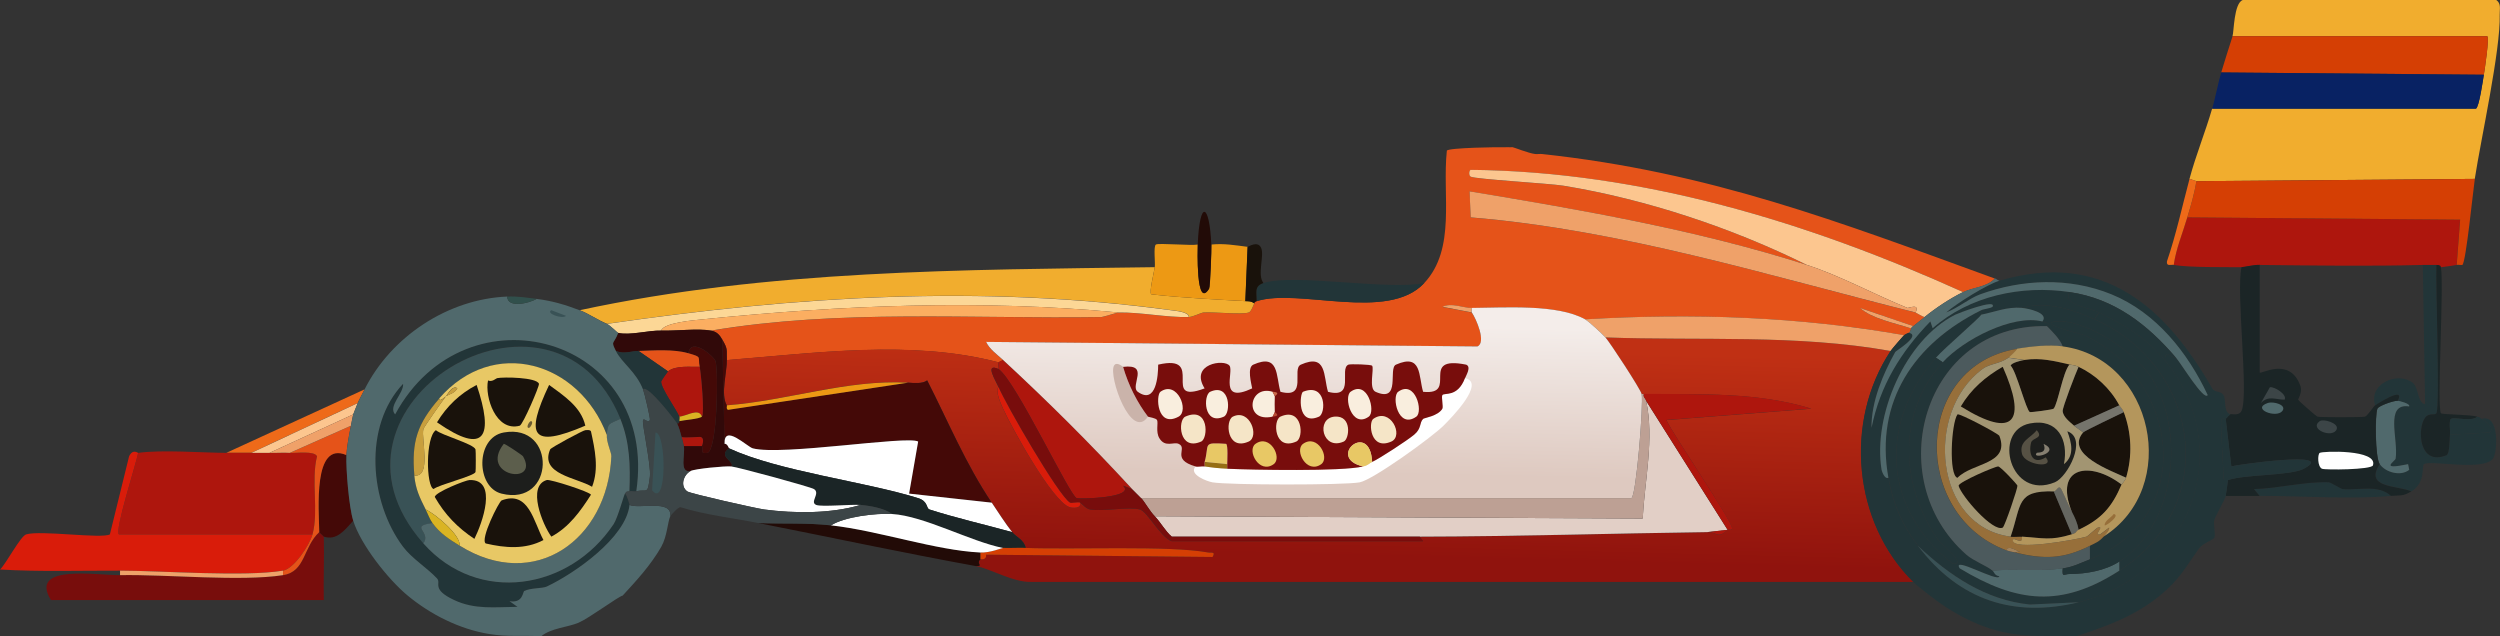 <?xml version="1.0" encoding="UTF-8"?>
<svg id="katman_2" data-name="katman 2" xmlns="http://www.w3.org/2000/svg" xmlns:xlink="http://www.w3.org/1999/xlink" viewBox="0 0 403.2 102.62">
  <rect x="0" y="0" width="403.2" height="102.62" fill="#333333" stroke="none"/>
  <defs>
    <style>
      .cls-1 {
        fill: #75746c;
      }

      .cls-2 {
        fill: #ee6a19;
      }

      .cls-3 {
        fill: url(#Adsız_degrade_87);
      }

      .cls-4 {
        fill: url(#Adsız_degrade_86);
      }

      .cls-5 {
        fill: #ed9914;
      }

      .cls-6 {
        fill: #31504c;
      }

      .cls-7 {
        fill: #e55319;
      }

      .cls-8 {
        fill: #d53f04;
      }

      .cls-9 {
        fill: #b74a33;
      }

      .cls-10 {
        fill: #223538;
      }

      .cls-11 {
        fill: #f1ad2e;
      }

      .cls-12 {
        fill: #e2cfc6;
      }

      .cls-13 {
        fill: #fbae61;
      }

      .cls-14 {
        fill: #d91c0a;
      }

      .cls-15 {
        fill: #fcd796;
      }

      .cls-16 {
        fill: #656660;
      }

      .cls-17 {
        fill: #1d1e1c;
      }

      .cls-18 {
        fill: #a2825a;
      }

      .cls-19 {
        fill: #ae160d;
      }

      .cls-20 {
        fill: #867f71;
      }

      .cls-21 {
        fill: #dab423;
      }

      .cls-22 {
        fill: #f9eede;
      }

      .cls-23 {
        fill: #bda094;
      }

      .cls-24 {
        fill: #310909;
      }

      .cls-25 {
        fill: #f5e5c7;
      }

      .cls-26 {
        fill: #fcc68f;
      }

      .cls-27 {
        fill: #fff;
      }

      .cls-28 {
        fill: #a29572;
      }

      .cls-29 {
        fill: #966e14;
      }

      .cls-30 {
        fill: #5c5e4c;
      }

      .cls-31 {
        fill: #1b2526;
      }

      .cls-32 {
        fill: #3c4547;
      }

      .cls-33 {
        fill: #4c5a5d;
      }

      .cls-34 {
        fill: #cb6848;
      }

      .cls-35 {
        fill: #780d0c;
      }

      .cls-36 {
        fill: #e8c865;
      }

      .cls-37 {
        fill: #082263;
      }

      .cls-38 {
        fill: #50696c;
      }

      .cls-39 {
        fill: #19120b;
      }

      .cls-40 {
        fill: #395256;
      }

      .cls-41 {
        fill: #695931;
      }

      .cls-42 {
        fill: #efa169;
      }

      .cls-43 {
        fill: #cab3aa;
      }

      .cls-44 {
        fill: #c89f3d;
      }

      .cls-45 {
        fill: #440907;
      }

      .cls-46 {
        fill: #976f3a;
      }

      .cls-47 {
        fill: #565144;
      }

      .cls-48 {
        fill: #b4965c;
      }

      .cls-49 {
        fill: #220b07;
      }
    </style>
    <linearGradient id="Adsız_degrade_86" data-name="Adsız degrade 86" x1="213.25" y1="55.6" x2="212.39" y2="89.55" gradientUnits="userSpaceOnUse">
      <stop offset="0" stop-color="#c03014"/>
      <stop offset="1" stop-color="#90130d"/>
    </linearGradient>
    <linearGradient id="Adsız_degrade_87" data-name="Adsız degrade 87" x1="212.07" y1="52.23" x2="211.61" y2="76.33" gradientUnits="userSpaceOnUse">
      <stop offset="0" stop-color="#f4edea"/>
      <stop offset="1" stop-color="#dec9c0"/>
    </linearGradient>
  </defs>
  <g id="katman_2-2" data-name="katman 2">
    <g id="_Üretken_Nesne" data-name="Üretken Nesne">
      <g>
        <path class="cls-7" d="M242.85,23.74c.44.02,1.04,0,1.1,0,.19.01,2.61.99,3.65,1.1.36.04.74-.04,1.1,0,27.16,2.93,47.82,10.91,73.04,20.09-1.35,1.41-3.37,1.37-5.11,2.19-24.88-11.25-51.75-19.44-79.43-19.72-.3.18-.3.91,0,1.1.64.4,12.78,1.1,14.97,1.46,13.31,2.18,27.23,6.81,39.26,12.78-17.54-5.61-36.31-8.88-54.41-11.87l.18,4.2c24.56,2.02,48.03,9.39,71.76,15.34.09.02,1.13.69,1.46.73-.38.32-1.75,1.37-1.83,1.46l-8.58-2.92c1.89,1.73,5.64,2.44,8.22,3.29-.02.03-.11.6-.37.73-.17.04-.68.32-.73.37-16.96-3.01-34.27-3.58-51.49-2.56-4.44-2.49-13.02-1.87-18.26-1.83-1.44.01-3.22-.91-4.75-.18l4.75.91c.71,1.04,2.38,4.84.91,5.48l-79.24-.73c.53,1.17,1.8,2.05,2.74,2.92-.16.05-.72.33-.73.37-14.02-3.69-29.5-1.5-43.82-.37-.07-1.76.2-1.68-.73-3.29-.45-.79-.87-1.28-1.83-1.46,20.76-3.49,42.03-1.86,62.99-2.19.2,0,2.57-.73,2.74-.73,3.52-.06,7.88.83,11.32.73.66-.02,2.01-.71,2.37-.73,1.73-.12,6.13.38,7.3,0,.44-.14.81-1.42.91-1.46.02,0-.14-.2.37-.37,6.77-2.18,21.12,3.4,27.02-2.92,5.19-5.56,2.87-14.21,3.65-21.36.21-.48,8.57-.6,9.49-.55Z"/>
        <path class="cls-11" d="M186.24,43.09c-.12.82-.96,4.14-.55,4.38,5.03.57,10.1.81,15.16,1.1.62.03.91-.04,1.46.37-.1.04-.47,1.32-.91,1.46-1.17.38-5.58-.12-7.3,0-.36.02-1.71.71-2.37.73.15-.83-2.2-1.02-2.74-1.1-30.95-4.18-60.33-2.28-91.11,2.19-1.48-.61-2.89-1.62-4.38-2.19,30.32-6.53,61.79-6.51,92.76-6.94Z"/>
        <path class="cls-5" d="M193.18,39.44c-.02.6-.32,10.59,1.83,7.12.19-.3.4-6.41.37-7.12,2-.21,3.88.12,5.84.37l-.37,8.76c-5.05-.29-10.12-.52-15.16-1.1-.41-.24.43-3.56.55-4.38.11-.71-.24-3.35.18-3.65.4-.28,5.72.21,6.76,0Z"/>
        <path class="cls-10" d="M229.7,45.65c-5.9,6.33-20.26.75-27.02,2.92.01-1.41-.42-2.42,1.1-2.92,4.78-1.59,20.04,1.2,25.93,0Z"/>
        <path class="cls-2" d="M58.79,62.81c-.25.5-.98,1.87-1.1,2.19l-17.16,8.03c-1.33-.02-2.68.01-4.02,0l22.28-10.23Z"/>
        <path class="cls-49" d="M195.37,39.44c.03.71-.18,6.82-.37,7.12-2.15,3.46-1.85-6.52-1.83-7.12.31-7.43,1.91-6.63,2.19,0Z"/>
        <path class="cls-39" d="M203.77,45.65c-1.52.51-1.08,1.51-1.1,2.92-.51.16-.34.36-.37.37-.55-.4-.84-.33-1.46-.37l.37-8.76c.11.01,1.64-1.07,2.19.18s-.68,4.33.37,5.66Z"/>
        <path class="cls-4" d="M304.93,56.6c-7.56,11.43-6.02,27.7,3.65,37.25h-142.24c-2.96.1-6.55-2.12-8.95-2.56,1.34.02-.06-.38.73-1.1.04-.04.99.24.91-.73l36.52.37c.55-.93-.21-.64-.73-.73-6.36-1.15-21.75-.44-29.4-.73-.22-1.29-1.61-1.82-2.19-2.56-1.11-1.4-2.27-3.24-3.29-4.75-4.2-6.24-7.05-13.17-10.41-19.72-.75.59-2.19.42-3.1.37-9.75-.56-19.51,2.92-29.21,3.65-1.06-1.71.07-5.59,0-7.3,14.32-1.13,29.8-3.33,43.82.37-.08.28.05.75,0,1.1-2.35-1.09-.42,1.93,0,2.92-.61.59.45,2.86.73,3.47,1.36,3.02,8,15.05,10.77,15.89.43.13,1.89.25,1.64-.73.28.11.93.98,1.64,1.1,2.15.35,6.25-.51,8.03,0,1.2.34,3.36,4.55,5.11,5.11h40.54l-.55-.73c15.48-.03,30.91-.52,46.38-.73,1.67-.02,1.68,1.16,3.29-.37.07-.06.68.14.73-.18.18-1.07-9.59-15.22-10.59-17.53l23.37-1.83c-8.71-2.7-17.99-2.3-27.02-2.37h-.37c-.14-.72-5.14-8.35-5.84-9.13,15.37.57,30.78-.53,46.01,2.19Z"/>
        <path class="cls-45" d="M116.49,54.78c.93,1.61.66,1.53.73,3.29s-1.06,5.59,0,7.3c.07.11-.16.54.18.73l29.03-4.38c.91.05,2.35.23,3.1-.37,3.35,6.55,6.21,13.48,10.41,19.72l-13.33-1.46,1.46-8.4c-1.75-.99-21.97,2.31-26.66,1.1-.9-.23-4.71-4.05-4.56-.73l-.37-16.8Z"/>
        <path class="cls-26" d="M316.61,47.11c-1.95.92-4.54,2.64-6.21,4.02-.34-.04-1.37-.71-1.46-.73.78-1.54-1.18-.69-1.28-.73-5.18-2.08-10.96-5.25-16.25-6.94-12.03-5.97-25.94-10.6-39.26-12.78-2.19-.36-14.34-1.06-14.97-1.46-.3-.19-.3-.92,0-1.1,27.68.28,54.54,8.47,79.43,19.72Z"/>
        <path class="cls-42" d="M291.42,42.73c5.29,1.69,11.07,4.86,16.25,6.94.09.04,2.06-.81,1.28.73-23.73-5.94-47.2-13.31-71.76-15.34l-.18-4.2c18.1,2.99,36.87,6.26,54.41,11.87Z"/>
        <path class="cls-42" d="M307.12,54.05c-.34.33-1.99,2.25-2.19,2.56-15.24-2.72-30.64-1.62-46.01-2.19-.52-.58-2.69-2.59-3.29-2.92,17.22-1.03,34.53-.45,51.49,2.56Z"/>
        <path class="cls-15" d="M191.72,51.13c-3.44.1-7.8-.79-11.32-.73-22.23-2.12-44.83-1.17-67.01,1.1-1.45.15-6.35.53-6.76,1.83-2.09-.06-5.04.81-6.94.37-.11-.03-1.31-1.25-1.83-1.46,30.78-4.47,60.16-6.37,91.11-2.19.54.07,2.89.27,2.74,1.1Z"/>
        <path class="cls-19" d="M182.59,78.88l-1.46-.55c2.09,1.99-7.07,2.16-7.49,2.01-1.16-.43-9.87-19-12.6-20.82.05-.34-.08-.82,0-1.1.01-.04.57-.31.73-.37,7.27,6.74,14.11,13.51,20.82,20.82Z"/>
        <path class="cls-13" d="M180.4,50.4c-.17,0-2.54.73-2.74.73-20.96.33-42.24-1.3-62.99,2.19-1.98-.38-5.76.07-8.03,0,.41-1.3,5.3-1.68,6.76-1.83,22.18-2.27,44.78-3.22,67.01-1.1Z"/>
        <path class="cls-24" d="M106.63,53.32c2.27.07,6.06-.38,8.03,0,.96.18,1.37.67,1.83,1.46l.37,16.8c.45-.07.68.71.73.73-1.92,1.29.98,2.13.37,2.92-1.07-.1-5.9.38-6.57.73-1.9.39-.86-2.6-1.1-4.02h2.92c.29.73-.42,1.23.91,1.1,1.59-.67,1.76-13.12,1.28-14.79-.22-.75-3.94-4.01-4.38-1.28-2.41-.69-5.55-.43-8.03-.37-1.25.03-2.33.56-3.65,0-.87-1.74-.36-.97.37-2.92,1.89.45,4.85-.43,6.94-.37Z"/>
        <path class="cls-42" d="M308.58,52.59s-.13.04-.37.37c-2.58-.85-6.32-1.56-8.22-3.29l8.58,2.92Z"/>
        <path class="cls-42" d="M237.37,49.66c.03.23-.06.65,0,.73l-4.75-.91c1.53-.72,3.31.19,4.75.18Z"/>
        <g>
          <path class="cls-19" d="M36.52,73.04c1.33.01,2.68-.02,4.02,0,.97.02,1.95-.03,2.92,0,1.09.03,2.21-.07,3.29,0,.98.06,3.95-.38,4.38.55-.99,3.93.3,8.79-.73,12.6h-31.22c-.74-.52,2.78-11.38,3.1-13.15,3.75-.53,10.19-.03,14.24,0Z"/>
          <path class="cls-14" d="M22.28,73.04c-.33,1.76-3.84,12.62-3.1,13.15h31.22c-.47,1.73-3,5.55-4.75,5.84-6.26,1.04-19.28.02-26.29,0-6.44-.02-12.94.2-19.35-.18.95-.9,3.29-5.37,4.2-5.66,2.27-.71,12.09.73,13.51,0l3.1-12.6c.61-1.25,1.38-.54,1.46-.55Z"/>
          <path class="cls-35" d="M52.22,86.55c.09,3.4-.07,6.83,0,10.23H8.22c-3.69-5.92,7.69-3.95,11.14-4.02,7.57-.14,19.38,1.06,26.29,0,3.65-.56,3.22-4.52,5.84-6.94,0,.05.73.68.73.73Z"/>
          <path class="cls-42" d="M45.65,92.03v.73c-6.91,1.06-18.72-.14-26.29,0v-.73c7.01.02,20.04,1.04,26.29,0Z"/>
          <path class="cls-45" d="M55.87,73.4c-.1,2.37.42,8.43,1.1,10.59-1.43,1.56-2.67,3.23-4.75,2.56,0-.05-.73-.68-.73-.73-.05-3.58-1.04-14.77,4.38-12.42Z"/>
          <path class="cls-7" d="M56.6,68.65c-.27,1.31-.68,3.46-.73,4.75-5.42-2.35-4.43,8.83-4.38,12.42-2.62,2.42-2.19,6.38-5.84,6.94v-.73c1.75-.29,4.28-4.12,4.75-5.84,1.03-3.81-.26-8.67.73-12.6-.43-.93-3.4-.48-4.38-.55l9.86-4.38Z"/>
        </g>
        <path class="cls-26" d="M57.7,65c-.18.47-.68,1.65-.73,1.83l-13.51,6.21c-.97-.03-1.95.02-2.92,0l17.16-8.03Z"/>
        <path class="cls-42" d="M56.97,66.83c-.12.41-.25,1.28-.37,1.83l-9.86,4.38c-1.08-.07-2.2.03-3.29,0l13.51-6.21Z"/>
        <path class="cls-12" d="M278.63,85.45l-3.29.37c-15.46.21-30.9.7-46.38.73-13.32.03-26.66-.02-39.99,0-1.09-.94-1.75-2.27-2.74-3.29l78.7.37c.32-6.09,1.89-12.94.55-18.99l13.15,20.82Z"/>
        <path class="cls-23" d="M265.49,64.64c1.34,6.05-.23,12.9-.55,18.99l-78.7-.37c-.87-.89-1.53-2.19-2.19-2.92h79.06c.78-.34,1.97-15.17,1.64-16.8h.37c-.16.52.28.7.37,1.1Z"/>
        <path class="cls-27" d="M159.95,81.07c1.01,1.5,2.18,3.35,3.29,4.75-4.38-1.21-8.99-2.26-13.33-3.65-.56-.18-.19-1.32-1.83-1.83-8.58-2.68-22.48-4.32-30.49-8.03-.05-.02-.28-.8-.73-.73-.14-3.32,3.66.5,4.56.73,4.69,1.22,24.91-2.09,26.66-1.1l-1.46,8.4,13.33,1.46Z"/>
        <path class="cls-31" d="M163.24,85.82c.58.74,1.97,1.27,2.19,2.56-1.21-.05-2.44.05-3.65,0-5.32-1.07-12.7-5.15-17.89-5.48-1.25-.93-3.6-1.34-5.11-1.46s-6.25.34-7.12,0c-1.13-.44.72-1.87-.37-2.56-.58-.37-12.29-3.55-13.33-3.65.62-.79-2.29-1.64-.37-2.92,8.01,3.71,21.91,5.35,30.49,8.03,1.63.51,1.27,1.65,1.83,1.83,4.34,1.39,8.95,2.44,13.33,3.65Z"/>
        <path class="cls-35" d="M161.05,59.52c2.72,1.81,11.44,20.39,12.6,20.82.42.16,9.58-.02,7.49-2.01l1.46.55c.47.51,1.02.98,1.46,1.46.66.73,1.33,2.03,2.19,2.92.99,1.02,1.65,2.35,2.74,3.29,13.33-.02,26.66.03,39.99,0l.55.73h-40.54c-1.75-.57-3.91-4.77-5.11-5.11-1.78-.51-5.88.35-8.03,0-.71-.12-1.37-.99-1.64-1.1-.37-.14-1.4.15-1.64,0-1.89-1.18-10.35-15.87-11.5-18.62-.42-1-2.35-4.01,0-2.92Z"/>
        <path class="cls-19" d="M278.63,85.45l-13.15-20.82c-.09-.4-.53-.57-.37-1.1,9.04.08,18.31-.33,27.02,2.37l-23.37,1.83c1,2.31,10.77,16.45,10.59,17.53-.05.32-.66.12-.73.18Z"/>
        <path class="cls-49" d="M134.02,84.72c7.65.85,16.85,4.04,24.1,4.38v1.1c-.79.72.61,1.11-.73,1.1-11.77-2.14-23.36-4.63-35.06-6.94,3.91.15,7.76-.07,11.69.37Z"/>
        <path class="cls-8" d="M165.43,88.37c7.64.29,23.04-.42,29.4.73.52.1,1.28-.2.73.73l-36.52-.37c.08.97-.87.69-.91.73v-1.1c1.55.07,3.47-.74,3.65-.73,1.21.05,2.44-.05,3.65,0Z"/>
        <path class="cls-14" d="M174.19,81.07c.25.98-1.22.86-1.64.73-2.78-.83-9.41-12.87-10.77-15.89-.28-.61-1.34-2.88-.73-3.47,1.15,2.75,9.62,17.45,11.5,18.62.24.15,1.27-.14,1.64,0Z"/>
        <path class="cls-5" d="M146.44,61.72l-29.03,4.38c-.35-.19-.11-.62-.18-.73,9.7-.73,19.46-4.21,29.21-3.65Z"/>
        <path class="cls-19" d="M278.63,85.45c-1.61,1.52-1.62.34-3.29.37l3.29-.37Z"/>
        <path class="cls-27" d="M117.95,75.23c1.04.1,12.75,3.28,13.33,3.65,1.08.69-.76,2.12.37,2.56.87.34,5.6-.12,7.12,0-4.75,1.41-10.62,1.38-15.52.73-1.22-.16-11.9-2.55-12.42-2.92-1.19-.87-.61-2.68.55-3.29.67-.35,5.51-.83,6.57-.73Z"/>
        <path class="cls-45" d="M113.21,71.94c-.03-.07.54-1.12-.18-1.46-.14-.07-2.62.21-3.1,0-.18-.67-.4-1.58-.73-2.19.42.07.34-.36.37-.37.73-.18,3.17-.33,3.65-.73.45-.37-.14-6.99-.37-8.03-.35-1.66.51-1.52-1.83-2.19.44-2.73,4.16.52,4.38,1.28.48,1.67.31,14.12-1.28,14.79-1.34.14-.62-.36-.91-1.1Z"/>
        <path class="cls-7" d="M111.02,56.97c2.34.67,1.47.53,1.83,2.19-1.46.05-3.89-.27-5.11.73l-4.75-3.29c2.48-.07,5.63-.32,8.03.37Z"/>
        <path class="cls-19" d="M113.21,71.94h-2.92c-.05-.31-.26-1.08-.37-1.46.48.21,2.96-.07,3.1,0,.72.35.16,1.39.18,1.46Z"/>
        <path class="cls-27" d="M143.88,82.9c5.19.32,12.58,4.41,17.89,5.48-.19,0-2.1.8-3.65.73-7.26-.34-16.45-3.54-24.1-4.38,2.2-1.39,7.21-1.99,9.86-1.83Z"/>
        <path class="cls-19" d="M112.84,59.16c.22,1.05.82,7.66.37,8.03-.52-1.48-2.44-.07-3.65,0-.45-1.12-2.99-4.64-2.92-5.66,0-.1,1.02-1.58,1.1-1.64,1.22-1,3.65-.68,5.11-.73Z"/>
        <path class="cls-21" d="M113.21,67.19c-.48.4-2.92.55-3.65.73-.03-.23.06-.58,0-.73,1.21-.07,3.13-1.48,3.65,0Z"/>
        <g>
          <path class="cls-3" d="M255.63,51.49c.6.33,2.76,2.34,3.29,2.92.71.78,5.7,8.41,5.84,9.13.32,1.62-.87,16.46-1.64,16.8h-79.06c-.44-.48-.99-.95-1.46-1.46-6.71-7.3-13.54-14.08-20.82-20.82-.94-.87-2.21-1.75-2.74-2.92l79.24.73c1.46-.64-.2-4.44-.91-5.48-.06-.08.03-.5,0-.73,5.24-.04,13.82-.66,18.26,1.83Z"/>
          <path class="cls-27" d="M192.82,75.23c.37.11,1.01-.07,1.46,0,1.32.2,2.32.3,3.65.37,4.24.2,18.43.46,21.91-.37.88-.21.96-.5,1.46-.73,1.24-.58,5.68-3.49,6.76-4.38,1.26-1.04.82-1.91,1.46-2.56.17-.17,2.4-.45,3.1-1.64.18-.31-.18-1.88,0-2.19.28-.46,2.44.44,3.65-2.74,3.41.68-2.16,6.37-3.47,7.67-1.84,1.83-11.34,8.72-13.51,9.13-2.46.47-21.19.45-23.74,0-.82-.14-3.9-1.24-2.74-2.56Z"/>
          <path class="cls-43" d="M181.13,59.16c.85,2.96,2.27,5.74,4.02,8.03-2.72,4-6.43-6.57-5.48-8.22.42-.73,1.39.19,1.46.18Z"/>
          <path class="cls-36" d="M197.93,74.86l-3.65-.37c.82-2.91-.49-3.19,3.47-2.92.34.24.18,2.72.18,3.29Z"/>
          <path class="cls-29" d="M197.93,74.86v.73c-1.33-.06-2.33-.16-3.65-.37.03-.23-.05-.54,0-.73l3.65.37Z"/>
          <g>
            <path class="cls-35" d="M236.27,60.99c-1.21,3.18-3.37,2.28-3.65,2.74-.18.31.18,1.88,0,2.19-.71,1.2-2.94,1.47-3.1,1.64-.64.65-.2,1.51-1.46,2.56-1.08.9-5.51,3.8-6.76,4.38-.35-6.81-7.52-.68-1.46.73-3.48.83-17.67.56-21.91.37v-.73c0-.57.16-3.04-.18-3.29-3.95-.27-2.65.01-3.47,2.92-.05.19.03.5,0,.73-.45-.07-1.09.11-1.46,0-4.05-1.17-1.16-2.95-2.74-3.65-.81-.36-2.16.65-3.1-.91-.62-1.03-.14-2.44-.37-2.92-.16-.34-1.41-.49-1.46-.55-1.75-2.29-3.16-5.08-4.02-8.03,4.4-.53,1.03,3.05,2.37,4.02,3,2.15,3.29-2.72,3.29-4.38,7.82-1.82.23,6.56,7.49,3.83-2.47-3.98,3.21-4.79,4.02-3.65.72,1-1.83,6.22,3.65,3.65-.14-.8-.85-3.37.18-3.83,4.21-1.87,3.63,1.85,4.38,4.38,4.47,1.17,1.74-3.7,3.29-4.38,4.21-1.87,3.62,1.85,4.38,4.38,4.47,1.17,1.74-3.7,3.29-4.38.3-.13,3.68-.04,3.83.18.35.49-.6,3.69.55,4.2,4.16,1.85,1.98-3.8,3.29-4.38,4.21-1.87,3.62,1.85,4.38,4.38,5.88.6-.85-5.94,6.94-4.38.87.35,0,1.72-.18,2.19Z"/>
            <g>
              <path class="cls-25" d="M191.17,67.19c3.83-1.7,3.71,3.5,2.56,4.02-3.59,1.6-3.82-3.46-2.56-4.02Z"/>
              <path class="cls-25" d="M206.51,67.19c3.59-1.6,3.82,3.45,2.56,4.02-3.59,1.6-3.82-3.45-2.56-4.02Z"/>
              <path class="cls-22" d="M187.16,63.18c2.69-1.9,4.7,3.06,2.92,4.02-3.52,1.9-3.69-3.47-2.92-4.02Z"/>
              <path class="cls-25" d="M198.84,67.19c2.76-1.34,4.31,3.23,2.56,4.02-3.55,1.59-3.85-3.39-2.56-4.02Z"/>
              <path class="cls-25" d="M215.27,67.19c2.82-.21,2.37,3.61,1.46,4.02-3.47,1.55-4.57-3.78-1.46-4.02Z"/>
              <path class="cls-25" d="M221.48,67.56c2.76-1.95,4.98,2.73,2.92,3.65-3.41,1.52-3.73-3.08-2.92-3.65Z"/>
              <path class="cls-22" d="M210.16,63.18c3.77-1.5,3.72,3.5,2.56,4.02-3.58,1.59-3.11-3.8-2.56-4.02Z"/>
              <path class="cls-22" d="M225.5,63.18c2.75-1.97,4.08,3.2,2.92,4.02-2.94,2.08-4.02-3.23-2.92-4.02Z"/>
              <path class="cls-22" d="M217.83,63.18c2.75-1.97,4.08,3.19,2.92,4.02-2.75,1.97-4.08-3.19-2.92-4.02Z"/>
              <path class="cls-22" d="M205.23,63.18s.31.57.37.73c-.03.84-.03,1.72,0,2.56-.05.16-.33.72-.37.73-4.66,1.02-3.9-5.19,0-4.02Z"/>
              <path class="cls-22" d="M195.19,63.18c3.29-1.47,3.35,3.5,2.19,4.02-3.29,1.47-3.35-3.5-2.19-4.02Z"/>
              <path class="cls-36" d="M221.3,74.5c-.5.23-.58.52-1.46.73-6.06-1.41,1.11-7.55,1.46-.73Z"/>
              <path class="cls-36" d="M210.16,71.58c2.34-1.66,4.37,2.26,2.92,3.29-2.34,1.66-4.37-2.26-2.92-3.29Z"/>
              <path class="cls-36" d="M202.49,71.58c2.34-1.66,4.37,2.26,2.92,3.29-2.34,1.66-4.37-2.26-2.92-3.29Z"/>
              <path class="cls-34" d="M205.6,63.91c-.05-.16-.33-.72-.37-.73,1.48.09.37.66.37.73Z"/>
              <path class="cls-9" d="M205.23,67.19s.31-.57.37-.73c0,.07,1.11.64-.37.73Z"/>
            </g>
          </g>
        </g>
        <g>
          <path class="cls-10" d="M102.62,79.24c-.31.08-.82-.09-1.1,0,.17-4.05.08-7.89-1.46-11.69-10.84-26.66-51.59-2.27-31.77,20.09,8.81,9.94,23.56,7.56,30.68-3.1.68-1.02,1.66-4.71,1.83-4.93.27.12.74,1.73.73,1.83-.57,5.28-8.89,11.06-13.33,13.15-.75.35-2.63.2-3.65.73-.24.12-.19,2.01-2.37,1.64l1.28.91c-3.62.03-6.84.49-10.23-1.1-3.74-1.76-2.03-2.69-2.74-3.47-1.51-1.64-4.05-3.21-5.48-5.11-5.42-7.21-6.46-19.47,0-26.29.16,1.5-2.49,3.63-1.28,4.93,11.46-21.19,42.56-12.56,38.89,12.42Z"/>
          <path class="cls-10" d="M102.98,56.6l4.75,3.29c-.08.06-1.09,1.54-1.1,1.64-.07,1.02,2.48,4.54,2.92,5.66.06.15-.03.5,0,.73-.03,0,.06.43-.37.37-.2-.36-4.8-6.35-5.48-5.48-1.12-2.87-3.41-4.26-4.38-6.21,1.32.56,2.4.03,3.65,0Z"/>
          <g>
            <path class="cls-38" d="M81.8,47.84c.06,1.92,3.52,1.08,4.75.37,2.45.29,4.66.95,6.94,1.83,1.49.57,2.9,1.58,4.38,2.19.51.21,1.71,1.43,1.83,1.46-.73,1.95-1.24,1.18-.37,2.92.98,1.95,3.26,3.33,4.38,6.21.23.6,1.2,4.7,1.1,4.93-.28.6-.91-.38-1.1,0-.23.46,1.32,7.29,1.1,9.13-.38,3.12-.43,1.91-2.19,2.37,3.67-24.98-27.43-33.61-38.89-12.42-1.21-1.3,1.44-3.43,1.28-4.93-6.46,6.82-5.42,19.08,0,26.29,1.43,1.9,3.97,3.47,5.48,5.11.71.77-1,1.71,2.74,3.47,3.38,1.59,6.61,1.13,10.23,1.1l-1.28-.91c2.18.37,2.13-1.52,2.37-1.64,1.03-.53,2.9-.38,3.65-.73,4.43-2.09,12.76-7.86,13.33-13.15,1.5.71,6.92-.97,6.57,1.83-.42.87-.49,3.23-1.46,4.93-1.67,2.92-3.95,5.4-6.21,7.85-.77.19-5.37,3.63-7.12,4.38s-4.41.85-6.03,2.19c-2.92-.18-5.38.13-8.4-.37-4.77-.78-9.45-3.14-13.15-6.21-3.14-2.6-7.56-8.2-8.76-12.05-.68-2.16-1.19-8.22-1.1-10.59.05-1.28.46-3.44.73-4.75.11-.55.25-1.42.37-1.83.05-.18.55-1.35.73-1.83.12-.32.85-1.69,1.1-2.19,4.28-8.52,13.44-14.58,23.01-14.97Z"/>
            <path class="cls-6" d="M86.55,48.2c-1.23.71-4.69,1.56-4.75-.37,1.72-.07,3.09.17,4.75.37Z"/>
            <path class="cls-40" d="M88.92,50.03l2.37.91c-.6.59-3.35-.42-2.37-.91Z"/>
          </g>
          <path class="cls-40" d="M100.06,67.56c-1.86.9-2.02.55-2.19,2.56-4.45-11.76-18.25-15.91-27.02-5.84-3.54,4.07-4.49,6.92-4.02,12.42.19,2.22.87,3.55,1.83,5.48.35.7.63,1.55,1.1,2.19-3.87.52-.1,1.4-1.46,3.29-19.82-22.35,20.93-46.74,31.77-20.09Z"/>
          <path class="cls-38" d="M101.52,79.24c-.41.14-.33-.15-.73.37-.17.22-1.15,3.91-1.83,4.93-7.11,10.66-21.86,13.04-30.68,3.1,1.36-1.89-2.4-2.76,1.46-3.29,1.2,1.67,2.67,2.58,4.38,3.65,12.11,7.55,23.88-.96,24.47-14.42.03-.59-.83-2.31-.73-3.47.17-2,.33-1.66,2.19-2.56,1.54,3.79,1.63,7.63,1.46,11.69Z"/>
          <g>
            <path class="cls-32" d="M109.19,68.29c.33.62.55,1.52.73,2.19.1.38.31,1.15.37,1.46.24,1.42-.8,4.4,1.1,4.02-1.16.61-1.74,2.42-.55,3.29.52.37,11.19,2.76,12.42,2.92,4.9.65,10.77.68,15.52-.73,1.51.12,3.86.53,5.11,1.46-2.65-.17-7.66.44-9.86,1.83-3.92-.43-7.78-.21-11.69-.37-4.2-.83-8.48-1.29-12.6-2.56-.37-.06-1.6,1.36-1.64,1.46.35-2.79-5.07-1.11-6.57-1.83.01-.1-.46-1.71-.73-1.83.4-.52.32-.23.73-.37.27-.09.78.08,1.1,0,1.76-.46,1.81.74,2.19-2.37.22-1.84-1.32-8.67-1.1-9.13.18-.38.82.6,1.1,0,.11-.23-.86-4.33-1.1-4.93.68-.87,5.28,5.12,5.48,5.48Z"/>
            <path class="cls-40" d="M105.72,69.75c1.77.03,1.87,12.46-.55,9.31l.55-9.31Z"/>
          </g>
          <g>
            <path class="cls-36" d="M97.87,70.11c-.1,1.16.76,2.88.73,3.47-.59,13.47-12.36,21.97-24.47,14.42.2-1.66-3.83-5.07-5.48-5.84-.96-1.92-1.63-3.26-1.83-5.48,2.82.35,1.07-5.94,1.46-7.49.08-.31,3.21-4.77,3.65-5.3.53-.33,1.4-.45,1.83-1.28-.83-.49-1.45.83-1.83,1.28-.29.18-1.02,1.01-1.1.37,8.77-10.07,22.57-5.91,27.02,5.84Z"/>
            <g>
              <path class="cls-44" d="M66.83,76.69c-.48-5.5.48-8.35,4.02-12.42.07.65.8-.18,1.1-.37-.44.53-3.57,4.98-3.65,5.3-.4,1.54,1.36,7.84-1.46,7.49Z"/>
              <path class="cls-21" d="M74.13,88.01c-1.72-1.07-3.18-1.98-4.38-3.65-.46-.64-.75-1.49-1.1-2.19,1.65.78,5.68,4.18,5.48,5.84Z"/>
              <path class="cls-39" d="M80.89,80.71c4.4-1.68,5.16,3.44,6.76,6.39-2.95,1.56-6.19,1.28-9.31.55-.95-.65,2.14-6.78,2.56-6.94Z"/>
              <path class="cls-39" d="M70.3,69.38c.93.83,6.1,2.2,6.39,3.1.06.17.06,3.48,0,3.65-.24.66-5.85,2.01-6.76,2.74-1.22-.43-1.32-8.39.37-9.49Z"/>
              <path class="cls-39" d="M75.78,77.42c4.57-.09,1.98,6.98.73,9.49-2.73-1.82-4.75-3.9-6.39-6.76.04-.75,4.99-2.73,5.66-2.74Z"/>
              <path class="cls-39" d="M88.19,77.42c.55-.16,6.99,1.92,7.12,2.37-1.69,2.65-3.53,5.23-6.39,6.76-1.41-1.91-3.98-8.19-.73-9.13Z"/>
              <path class="cls-39" d="M80.16,60.99c1.04-.22,6.42-.14,6.76.91.11.35-2.6,6.62-3.1,6.76-3.83,1.03-5.67-4.65-5.11-7.3.67.3,1.26-.32,1.46-.37Z"/>
              <path class="cls-39" d="M94.4,69.38c.34-.01.71-.11.91.18.63,2.91,1.32,6.01.18,8.95-2.47-1.49-8.49-2-6.76-6.03.13-.3,5.34-3.09,5.66-3.1Z"/>
              <path class="cls-39" d="M76.87,62.08c2.77,8.23,1.48,11.51-6.39,6.03,1.57-2.6,3.71-4.63,6.39-6.03Z"/>
              <path class="cls-39" d="M88.56,62.08c2.35,1.73,5.15,3.52,5.84,6.57-8.73,3.74-9.72,1.63-5.84-6.57Z"/>
              <path class="cls-44" d="M71.94,63.91c.38-.45.99-1.77,1.83-1.28-.43.83-1.29.95-1.83,1.28Z"/>
              <path class="cls-41" d="M85.64,67.92c.51.07-.13,1.13-.37,1.1-.51-.07.13-1.13.37-1.1Z"/>
              <g>
                <path class="cls-17" d="M81.25,69.75c8.57-1.54,8.31,12.03-.37,9.86-4.13-1.03-4.22-9.04.37-9.86Z"/>
                <path class="cls-30" d="M81.25,71.58c.18-.06,3.01,1.85,3.1,2.01,2.75,4.8-7.17,3.22-3.1-2.01Z"/>
              </g>
            </g>
          </g>
        </g>
      </g>
      <g>
        <g>
          <path class="cls-10" d="M392.94,42.73c-.14,3.03.62,22.9,0,23.92-.24.4-1.18-.17-1.83.73-1.3,1.8-1,7.86,3.47,6.03.53-.22.46-2.73.55-3.29l6.39-.37c.96-.65-.69-1.87-1.28-2.19,2.91-.88,2.58,5.38,1.83,6.39-1.57,2.12-10.1.18-11.14.91-.41.29.34,2.96-2.01,4.38-2.27-1-7.65-.49-5.11-4.38.89,1.32,3.36,2.04,4.75.91l-.18-.91c-4.8,1-2.08-.44-2.01-.91.47-3.08-1.83-9,2.19-8.4.19-.49-1.69-.9-1.83-.91,1.31-2.52-3.43.61-3.65.73-1.18-3.4,3.56-5.54,6.03-3.65.99.76.8,3.32,2.01,3.47l-.37-22.46c.73-.02,1.47.03,2.19,0Z"/>
          <path class="cls-31" d="M393.67,43.09c.52,2.89-.68,22.59,0,23.55.17.24,4.54.19,5.84.55-.68.89-3.72.03-4.2.37-.4.29-.09,1.98-.18,2.56s-.02,3.07-.55,3.29c-4.47,1.84-4.77-4.23-3.47-6.03.65-.9,1.59-.33,1.83-.73.62-1.02-.14-20.89,0-23.92.91-.03.69.37.73.37Z"/>
          <path class="cls-10" d="M385.63,79.97c-6.35.61-14.61,0-21.18,0l-.91-1.1c3.88-.09,8.2-1.24,12.05-1.1.32.01,2.07,1.08,2.19,1.1,2.63.24,5.84-.79,7.85,1.1Z"/>
          <g>
            <path class="cls-11" d="M399.14,28.85l-44.92.37-1.1-.37c1.03-3.83,2.56-7.56,3.65-11.32h42.54c.52-.23,1.14-4.65,1.28-5.48.15-.88.91-5.95.55-6.21h-41.08c.24-.75.21-5.28,1.64-5.84h40.9c.84.59.52,1.51.55,2.37.16,5.69-3.02,19.99-4.02,26.48Z"/>
            <path class="cls-19" d="M396.22,42.73c-.12.04-2.26.35-2.56.37-.04,0,.17-.4-.73-.37-.73.03-1.47-.02-2.19,0-8.72.23-17.57.09-26.29,0-1.01,0-2.47.37-2.92.37-2.93-.04-8.29.07-10.96-.37.38-2.64,1.44-5.12,2.19-7.67l44,.37-.55,7.3Z"/>
            <path class="cls-8" d="M399.14,28.85c-.28,1.85-1.43,13.48-2.01,13.88-.28.05-.7-.08-.91,0l.55-7.3-44-.37c.57-1.92,1.16-3.86,1.46-5.84l44.92-.37Z"/>
            <path class="cls-8" d="M400.6,12.05l-42.36-.37c.59-2.01,1.21-3.87,1.83-5.84h41.08c.37.26-.4,5.32-.55,6.21Z"/>
            <path class="cls-37" d="M400.6,12.05c-.14.83-.76,5.25-1.28,5.48h-42.54c.55-1.9.89-3.91,1.46-5.84l42.36.37Z"/>
            <path class="cls-2" d="M354.23,29.21c-.3,1.99-.89,3.93-1.46,5.84-.75,2.55-1.81,5.03-2.19,7.67-.49-.08-1.18.29-1.1-.55,1.49-4.36,2.46-8.89,3.65-13.33l1.1.37Z"/>
          </g>
          <path class="cls-10" d="M400.24,67.56c.59.32,2.24,1.54,1.28,2.19l-6.39.37c.09-.58-.22-2.27.18-2.56.47-.34,3.52.52,4.2-.37.66.18.51.25.73.37Z"/>
          <path class="cls-38" d="M386.73,64.64c.14,0,2.02.42,1.83.91-4.02-.61-1.72,5.31-2.19,8.4-.07.47-2.79,1.92,2.01.91l.18.91c-1.38,1.12-3.86.4-4.75-.91-.74-1.09-.77-7.95-.37-8.95.18-.44,2.59-1.32,3.29-1.28Z"/>
          <g>
            <path class="cls-31" d="M364.45,42.73v17.35c.17.35,4.85-2.66,6.57,2.19.35.97-.4,2.08-.37,2.19.06.2,2.91,2.67,3.1,2.74.36.12,7.22.12,7.67,0,.39-.11,1.43-1.71,1.64-1.83.22-.13,4.96-3.25,3.65-.73-.7-.04-3.11.83-3.29,1.28-.41,1-.37,7.86.37,8.95-2.53,3.89,2.84,3.39,5.11,4.38-1.44.87-1.8.59-3.29.73-2.01-1.89-5.22-.86-7.85-1.1-.12-.01-1.87-1.08-2.19-1.1-3.85-.14-8.17,1.01-12.05,1.1l.91,1.1h-5.48c.05-.23.36-2.43.37-2.56,2.75-.94,10.06-.68,12.23-1.83,5.63-2.97-11-.62-11.69-.37l-.91-7.67c.2-.21.52-.56.73-.73.17-.13,1.42.33,1.83-.55,1.21-2.59-.92-19.14,0-23.19.45,0,1.91-.38,2.92-.37Z"/>
            <g>
              <path class="cls-10" d="M358.97,67.56l.91,7.67c.68-.26,17.31-2.61,11.69.37-2.17,1.14-9.48.89-12.23,1.83,0-.04-.73.11-.73-.18.02-1.53-.51-9.04-.37-9.49.11-.33.67-.12.73-.18Z"/>
              <path class="cls-27" d="M374.13,73.04c.43-.3,9.42-.58,8.58,2.01-.23.72-7.72.77-8.22.55-.73-.33-.73-2.3-.37-2.56Z"/>
              <path class="cls-32" d="M366.09,62.45c.73-.13,2.83,1.19,2.37,2.01-1.5,0-2.61-.73-3.83.55l1.46-2.56Z"/>
              <path class="cls-32" d="M374.13,67.92c.59-.42,3.08.32,2.74,1.28-.57,1.6-4.59.04-2.74-1.28Z"/>
              <path class="cls-38" d="M365.73,65c.92-.32,3.13.3,2.37,1.28-.97,1.25-5.08-.34-2.37-1.28Z"/>
            </g>
          </g>
        </g>
        <g>
          <path class="cls-10" d="M359.7,66.83c-.21.17-.53.52-.73.73-.06.06-.62-.15-.73.18-.15.45.38,7.97.37,9.49,0,.3.73.14.73.18,0,.13-.32,2.33-.37,2.56-.13.63-1.51,2.97-1.83,3.83-.23.62.23,2.35,0,2.92-.15.37-1.84.81-2.56,1.83-2.17,3.08-3.14,4.98-6.21,7.49-4.09,3.34-8.59,4.95-13.51,6.57-3.46-.17-6.75.16-10.23-.37-5.15-.78-9.85-3.35-13.88-6.57-.71-.57-1.55-1.2-2.19-1.83-9.68-9.55-11.21-25.81-3.65-37.25.21-.31,1.86-2.22,2.19-2.56.05-.05.57-.33.73-.37,2.04.44-2.07,2.89-2.19,3.1-1.99,3.55-3.9,8.1-3.83,12.23,1.4-6.85,4.7-12.22,9.49-17.16l.37,1.1c5.94-5.23,14.34-6.99,22.09-5.84-1.2,2.08,2.98,2.41,4.75,3.29l-.73,1.1c-3.6-1.6-7.73-2.96-11.69-1.83-2.48-.2-4.26.64-6.57,1.1.06-.14-.03-.5,0-.73.43-.21,1.38-.26,1.83-.55.73-1.39-5.65,1.09-6.03,1.28-8.06,4.08-13.29,16.26-11.87,25.01.04.22.49,1.57,1.1,1.28.76,4.24,2.17,7.54,4.75,10.96,6.7,8.9,15.6,11.63,25.93,9.13,17.75-4.3,25.8-24.59,13.88-39.07.25-1.86.72-.48,1.83-.37.88,1.03,4.5,7.01,5.11,6.03-3.2-6.85-8.35-13.33-15.52-16.25-6.84-2.79-14.44-2.45-21.18,0-1.76.64-3.67,2.27-5.48,2.92,1.74-1.5,6.59-4.52,8.58-5.11,16.82-4.97,26.93,4.44,34.33,17.35.44.77,1.35.32,1.83,1.1s-.08,2.7,1.1,3.1Z"/>
          <path class="cls-38" d="M322.46,45.28c-1.99.59-6.84,3.61-8.58,5.11,1.81-.65,3.72-2.28,5.48-2.92,6.74-2.45,14.34-2.79,21.18,0,7.17,2.92,12.32,9.4,15.52,16.25-.61.99-4.23-5-5.11-6.03-4.59-5.36-9.91-9.52-17.16-10.59-7.76-1.15-16.15.61-22.09,5.84l-.37-1.1c-4.79,4.94-8.1,10.32-9.49,17.16-.07-4.14,1.84-8.68,3.83-12.23.12-.21,4.23-2.66,2.19-3.1.26-.13.34-.7.37-.73.23-.33.35-.35.37-.37.08-.09,1.44-1.15,1.83-1.46,1.67-1.38,4.26-3.1,6.21-4.02,1.74-.82,3.77-.78,5.11-2.19.32.12.44.34.73.37Z"/>
          <path class="cls-10" d="M319.53,50.76c-.23.52-5.89,5.33-7.3,6.94-9.3,10.55-8.53,24.49,2.74,33.23,2.38.14-1.9-3.16-2.37-3.83-6.07-8.68-6.76-20.44.73-28.67,3.28-3.6,11.26-7.79,16.07-6.57,2.02.51.67.67.73.73-19.96-.42-26.97,24.63-12.96,36.88,1.13.99,3.26,1.76,4.2,2.56.27.23.33.81,1.1.91-.15,1.08-7.75-3.38-6.39-1.28,9.28,5.6,16.43,6.36,25.75.37,16.4-10.56,13.06-32.95-4.02-40.54l.73-1.1c4.12,2.05,7.61,4.05,10.59,7.67,11.93,14.48,3.88,34.77-13.88,39.07l-7.85.37c-7.13-.72-13.02-4.71-18.08-9.49-2.57-3.42-3.98-6.71-4.75-10.96-2.22-12.31,4.22-21.69,14.97-27.02-.03.23.06.59,0,.73Z"/>
          <path class="cls-10" d="M337.79,51.49c17.08,7.58,20.42,29.98,4.02,40.54v-1.46c9.08-5.92,10.74-20.91,5.11-29.76-2.55-4.01-10.72-9.54-15.52-8.95-2.77.34,4.48,2.07,4.75,2.19,15.58,7.26,18.05,29.51.91,36.15v-2.19c.98-.5,1.39-.59,2.19-1.46,12.52-7.89,8.05-28.72-6.57-30.68-.38-1.12-1.72-2.45-2.56-3.29-.06-.06,1.29-.22-.73-.73,1.13-1.41-2.41-2.12-3.29-2.19,3.96-1.14,8.08.23,11.69,1.83Z"/>
          <path class="cls-38" d="M326.11,49.66c.87.07,4.42.78,3.29,2.19-4.81-1.22-12.79,2.97-16.07,6.57l-1.1-.73c1.42-1.61,7.07-6.42,7.3-6.94,2.31-.46,4.09-1.29,6.57-1.1Z"/>
          <path class="cls-10" d="M350.94,57.7c-1.11-.12-1.58-1.49-1.83.37-2.98-3.62-6.47-5.62-10.59-7.67-1.76-.88-5.94-1.2-4.75-3.29,7.25,1.07,12.58,5.23,17.16,10.59Z"/>
          <path class="cls-38" d="M319.53,50.03c-10.76,5.33-17.19,14.71-14.97,27.02-.6.3-1.06-1.06-1.1-1.28-1.42-8.76,3.81-20.94,11.87-25.01.37-.19,6.75-2.67,6.03-1.28-.44.29-1.4.34-1.83.55Z"/>
          <path class="cls-40" d="M335.24,97.14c-10.33,2.5-19.22-.23-25.93-9.13,5.06,4.79,10.95,8.78,18.08,9.49l7.85-.37Z"/>
          <path class="cls-33" d="M330.12,52.59c.84.83,2.18,2.16,2.56,3.29-2.28-.3-5.03,0-7.3.37-16.84,2.66-17.27,26.72-1.83,32.5.65.24.91.23,1.46.37,4.51,1.09,7.73,1.11,12.05-1.1v2.19c-1.58.61-2.62,1.21-4.38,1.46-3.84.56-7.49.03-11.32.37-.94-.79-3.07-1.57-4.2-2.56-14-12.25-7-37.31,12.96-36.88Z"/>
          <path class="cls-38" d="M341.81,92.03c-9.32,6-16.47,5.24-25.75-.37-1.36-2.11,6.24,2.36,6.39,1.28-.76-.1-.82-.68-1.1-.91,3.83-.34,7.48.19,11.32-.37-.13,1.58.19.91,1.1.91,2.63,0,5.78-.53,8.03-2.01v1.46Z"/>
          <path class="cls-10" d="M313.33,58.43c-7.49,8.22-6.8,19.99-.73,28.67.47.67,4.75,3.97,2.37,3.83-11.27-8.74-12.04-22.68-2.74-33.23l1.1.73Z"/>
          <path class="cls-10" d="M341.81,90.57c-2.26,1.47-5.4,2.01-8.03,2.01-.91,0-1.22.67-1.1-.91,1.76-.26,2.8-.85,4.38-1.46,17.14-6.65,14.67-28.89-.91-36.15-.27-.13-7.52-1.85-4.75-2.19,4.8-.59,12.97,4.93,15.52,8.95,5.63,8.85,3.96,23.84-5.11,29.76Z"/>
          <path class="cls-46" d="M325.38,56.24c-.26.38-1.15,1.24-1.46,1.46-1.42,1.01-2.96.9-4.2,1.83-9.41,7-7.73,25.41,4.56,27.02.58.08,1.23-.04,1.83,0,.2,1.51-1.38-.07-1.46.55-.25,1.85,10.38-.09,11.87-.55.23-.07,1.62-1.4,1.83-1.46,1.2-.33-.81,1.28.37,1.1l1.46-1.1c.11.37-.66,1.19-.91,1.46-.8.87-1.21.96-2.19,1.46-4.32,2.2-7.54,2.19-12.05,1.1l.73-.18c-.67-.07-1.74-1.05-2.19-.18-15.44-5.78-15.01-29.84,1.83-32.5Z"/>
          <path class="cls-18" d="M325.01,89.1c-.55-.13-.81-.12-1.46-.37.45-.87,1.52.11,2.19.18l-.73.18Z"/>
          <path class="cls-39" d="M331.22,79.24l2.92,6.94c-3.44,1.06-4.63.57-8.03.37-.59-.04-1.25.08-1.83,0,1.79-5.23.89-7.48,6.94-7.3Z"/>
          <path class="cls-39" d="M342.54,66.46c1.27,3.39,1.4,7.11.37,10.59-2.18-1.05-9.96-3.74-6.94-7.3.24-.28,5.69-2.85,6.57-3.29Z"/>
          <path class="cls-39" d="M342.18,78.15c-1.57,3.69-3.25,5.57-6.94,7.3-.18-1.05-.59-1.99-1.1-2.92-2.93-7.4,3-8.23,8.03-4.38Z"/>
          <path class="cls-39" d="M326.47,58.06c2.7-.41,4.87.19,7.3.73-1.07,1.22-1.86,6.29-2.56,7.12-.13.16-3.65.61-3.83.55-.58-.2-2.18-6.6-3.1-7.49.13-.47,1.69-.84,2.19-.91Z"/>
          <path class="cls-39" d="M341.81,65.37l-7.3,3.29c-.66-.59-1.79-1.43-1.83-2.37-.03-.63,2.09-6.08,2.56-7.12,2.73,1.27,5.17,3.54,6.57,6.21Z"/>
          <path class="cls-1" d="M342.54,66.46c-.89.44-6.34,3.01-6.57,3.29-.54-.46-.91-.61-1.46-1.1l7.3-3.29c.12.23.56.63.73,1.1Z"/>
          <path class="cls-16" d="M334.14,82.53c.5.94.92,1.87,1.1,2.92-.55.26-.07.42-1.1.73l-2.92-6.94c.49.01.67-.91,1.1-.55.16.14,1.37,2.99,1.83,3.83Z"/>
          <g>
            <path class="cls-48" d="M332.68,55.87c14.63,1.95,19.09,22.78,6.57,30.68.25-.27,1.02-1.09.91-1.46l-1.46,1.1c-1.17.19.84-1.43-.37-1.1-.21.06-1.6,1.39-1.83,1.46-1.49.46-12.12,2.4-11.87.55.08-.62,1.66.96,1.46-.55,3.4.21,4.59.69,8.03-.37,1.03-.32.54-.47,1.1-.73,3.69-1.74,5.36-3.61,6.94-7.3.04-.1.6-.65.73-1.1,1.04-3.48.9-7.2-.37-10.59-.17-.46-.61-.87-.73-1.1-1.41-2.67-3.85-4.94-6.57-6.21-.54-.25-.93-.25-1.46-.37-2.43-.54-4.61-1.14-7.3-.73l-2.56-.37c.31-.22,1.2-1.08,1.46-1.46,2.28-.36,5.03-.67,7.3-.37Z"/>
            <path class="cls-46" d="M340.9,82.9c1.15.18-1.26,1.99-1.46,1.83-.07-.73,1.09-1.27,1.46-1.83Z"/>
          </g>
          <g>
            <path class="cls-28" d="M326.47,58.06c-.5.08-2.06.45-2.19.91.92.88,2.52,7.28,3.1,7.49.18.06,3.7-.39,3.83-.55.7-.83,1.48-5.9,2.56-7.12.54.12.92.11,1.46.37-.47,1.04-2.58,6.49-2.56,7.12.04.94,1.16,1.78,1.83,2.37.55.49.92.63,1.46,1.1-3.02,3.56,4.76,6.25,6.94,7.3-.13.44-.69,1-.73,1.1-5.04-3.85-10.96-3.01-8.03,4.38-.46-.85-1.66-3.7-1.83-3.83-.42-.36-.6.56-1.1.55-6.05-.17-5.15,2.08-6.94,7.3-12.3-1.61-13.97-20.02-4.56-27.02,1.24-.92,2.78-.81,4.2-1.83l2.56.37Z"/>
            <path class="cls-39" d="M322.27,75.23c.4.03,3.06,2.89,3.1,3.1.07.35-2.05,6.59-2.37,6.76-1.57.79-6.69-5.11-7.12-6.76.09-.63,5.96-3.14,6.39-3.1Z"/>
            <path class="cls-39" d="M315.7,66.83c.35-.2,6.62,3.11,6.76,3.47,1.77,4.63-4.38,4.29-6.76,6.76-1.43-.36-1.01-8.74,0-10.23Z"/>
            <path class="cls-39" d="M323,59.16c3.91,8.76,1.93,11.78-6.76,6.39,1.65-2.79,3.98-4.8,6.76-6.39Z"/>
            <g>
              <path class="cls-17" d="M327.39,68.29c4.5-.87,6.25,2.66,5.48,6.57,1.77-1.41,1.22-3.48.55-5.3,3.33,1.16.03,7.37-2.01,8.22-7.26,3-10.13-8.31-4.02-9.49Z"/>
              <path class="cls-47" d="M328.48,69.38c1.2,1.35-.7,1.17-.91,2.01-.45,1.77.23,3.69,2.37,2.37,1.58,1.88-3.37,1.26-3.83-.55-.54-2.11,1.37-2.5,2.37-3.83Z"/>
              <path class="cls-20" d="M329.58,71.58c2.98,1.38-2.06,2.62-1.1,1.46.1-.12,1.77.2,1.1-1.46Z"/>
            </g>
          </g>
        </g>
      </g>
    </g>
  </g>
</svg>